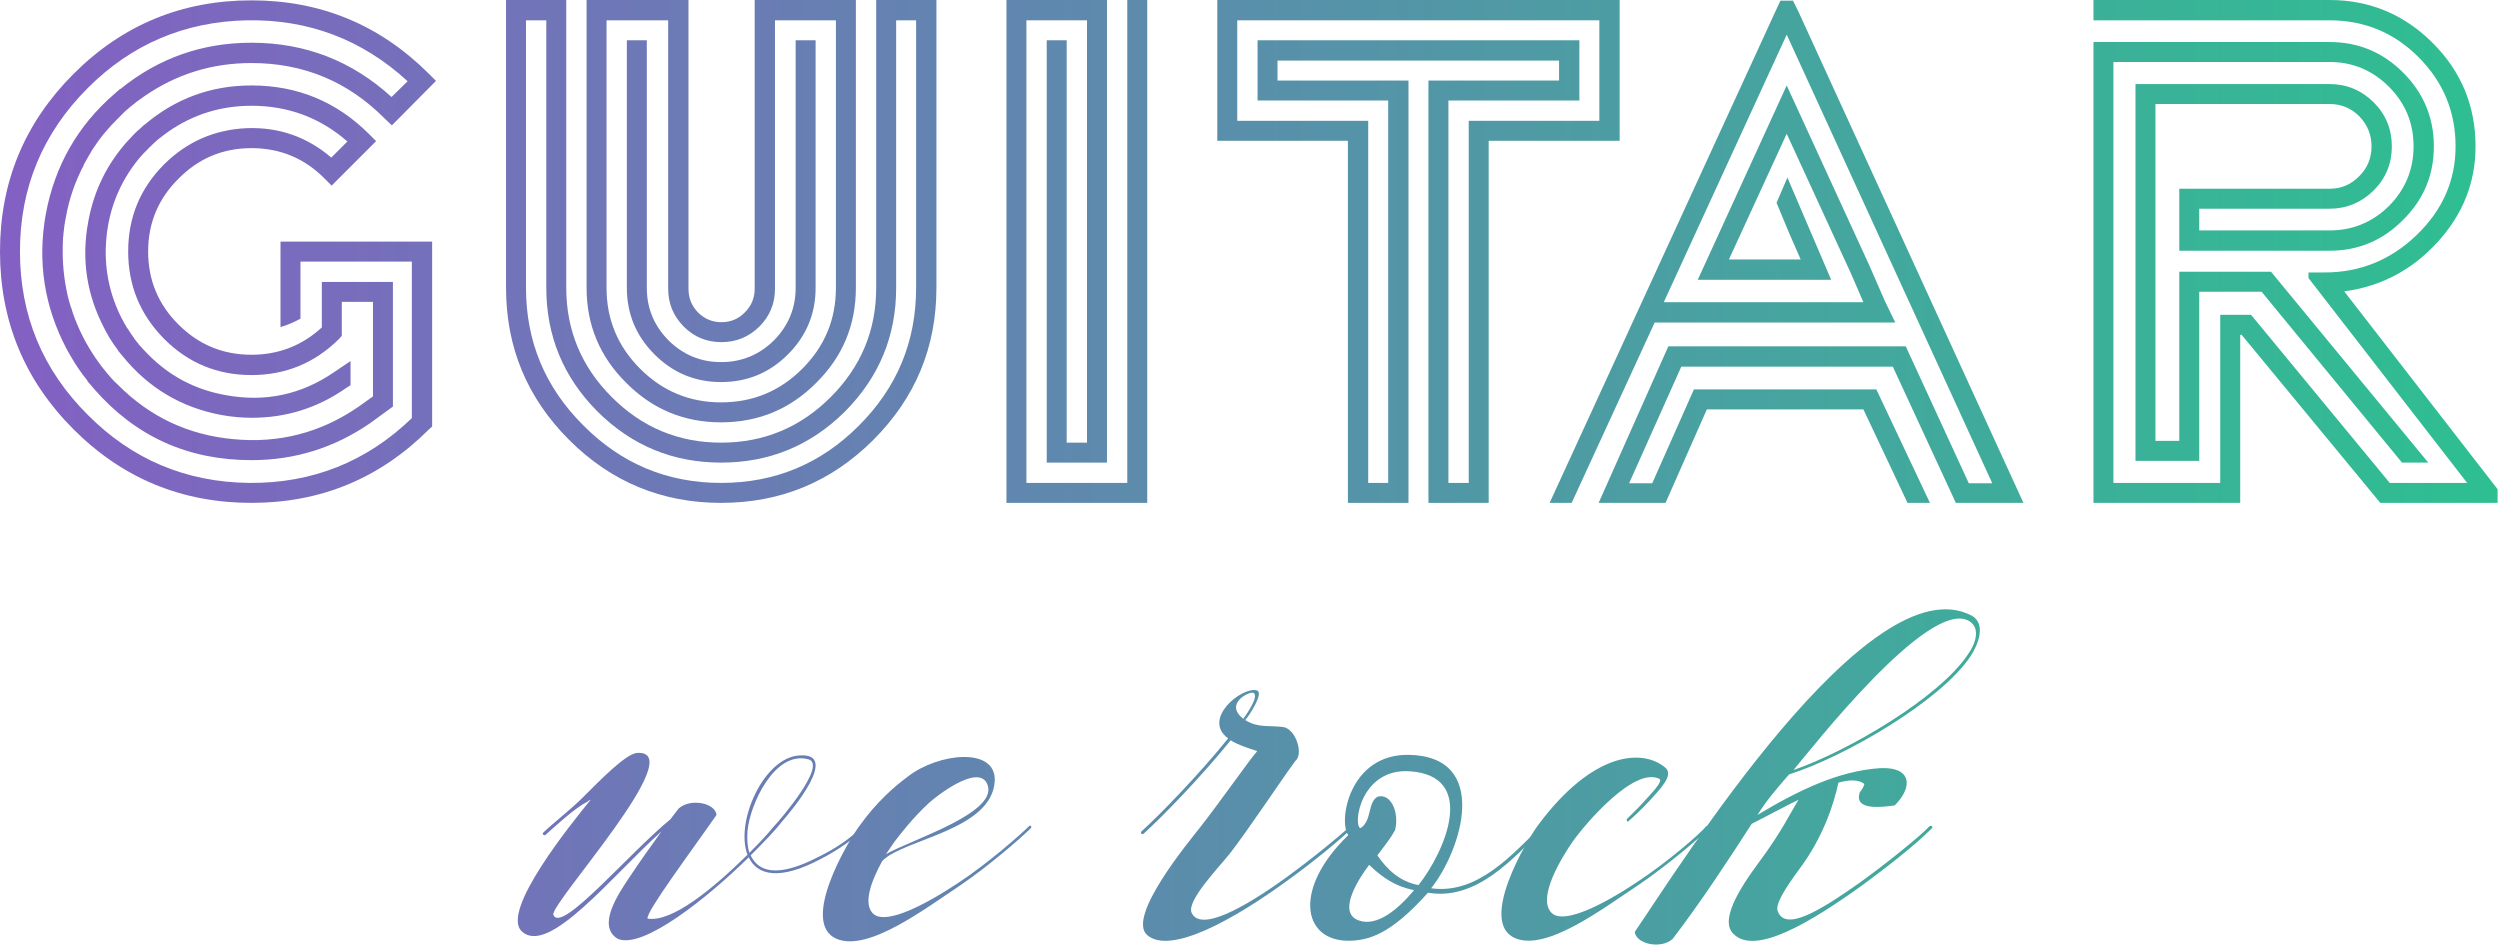 <svg width="401" height="152" viewBox="0 0 401 152" fill="none" xmlns="http://www.w3.org/2000/svg">
<path d="M103.873 147.348C103.467 146.435 111.278 135.987 114.93 130.713C114.727 128.785 110.771 127.974 108.843 129.698L107.525 131.423C100.83 136.9 89.976 149.884 88.759 146.739C88.15 145.015 110.974 120.163 102.149 120.772C100.323 120.975 96.367 125.032 93.526 127.872C91.599 129.8 88.962 131.828 87.136 133.553C87.035 133.654 87.035 133.756 87.136 133.857C87.136 133.959 87.339 133.959 87.44 133.959C89.165 132.437 92.208 129.597 94.237 128.582C94.439 128.38 94.541 128.38 94.744 128.278C91.701 132.031 80.238 146.131 83.687 149.377C87.948 153.434 98.091 140.552 106.105 133.35C104.482 135.582 102.554 138.32 100.728 141.059C99.207 143.392 95.657 148.565 99.106 150.594C103.163 152.318 113.611 143.899 120.103 137.509C121.422 140.349 124.972 141.363 131.768 137.712C134.203 136.494 137.246 134.364 138.767 132.843C138.869 132.741 138.869 132.538 138.767 132.538C138.666 132.437 138.463 132.437 138.361 132.538C136.333 134.567 134 136.089 131.565 137.306C127.508 139.436 122.334 141.262 120.407 137.204C122.639 134.973 124.566 132.944 125.479 131.727C127.001 130.002 134.811 120.67 128.218 121.178C122.537 121.482 117.871 131.828 119.9 137.103C114.321 142.581 107.829 147.957 103.873 147.348ZM120.204 136.799C119.9 135.886 119.799 134.669 119.9 133.248C120.306 128.988 124.262 120.366 129.638 121.786C132.782 122.598 125.073 131.625 123.957 132.741C123.247 133.654 121.929 135.074 120.204 136.799Z" fill="url(#paint0_linear_1_3)"/>
<path d="M140.289 146.739C138.159 145.218 139.883 141.059 141.506 138.117L141.607 138.016C145.056 134.567 159.156 133.147 159.562 125.235C159.764 119.757 150.534 120.772 145.665 124.525C143.332 126.249 140.593 128.684 137.956 132.336C136.028 134.871 128.218 148.058 134.202 150.594C139.274 152.724 148.404 145.725 154.084 141.972C158.852 138.726 164.025 134.161 165.343 132.843C165.445 132.741 165.445 132.538 165.343 132.437C165.242 132.437 165.141 132.437 165.039 132.538C163.822 133.756 158.547 138.422 153.78 141.566C148.302 145.218 142.419 148.16 140.289 146.739ZM158.243 125.539C160.779 130.205 146.375 134.567 142.115 137.002L143.433 135.074C144.346 133.857 146.476 131.118 149.012 128.785C150.229 127.669 156.62 122.699 158.243 125.539Z" fill="url(#paint1_linear_1_3)"/>
<path d="M183.095 133.35C182.993 133.451 182.993 133.654 183.095 133.756C183.196 133.756 183.298 133.857 183.399 133.756C186.442 131.017 192.833 124.423 197.397 118.743C198.513 119.453 200.035 119.96 201.658 120.467C200.339 121.989 195.876 128.379 192.63 132.538C190.804 134.871 180.66 147.044 184.008 149.985C187.761 153.231 198.107 147.348 206.324 141.363C210.99 138.016 214.946 134.669 216.873 132.843C216.975 132.741 216.975 132.64 216.873 132.538C216.772 132.437 216.67 132.437 216.569 132.538C215.149 133.857 210.787 137.509 206.019 140.958C199.528 145.624 192.427 149.58 191.108 146.334C190.398 144.406 195.572 139.03 197.195 137.002C200.136 133.248 205.715 124.829 207.744 122.09C209.164 120.975 207.845 116.917 205.817 116.613C203.585 116.309 201.861 116.816 199.73 115.497C200.238 114.99 202.875 111.034 201.556 110.73C199.223 110.121 192.731 115.294 196.992 118.439C192.427 124.119 185.935 130.814 183.095 133.35ZM199.426 115.294C196.282 112.86 200.44 110.831 201.049 111.135C202.063 111.642 199.73 114.888 199.426 115.294Z" fill="url(#paint2_linear_1_3)"/>
<path d="M229.553 142.479C234.422 136.393 239.189 121.279 225.901 121.076C216.366 120.975 214.642 131.828 216.265 133.958C207.44 142.479 208.86 150.797 216.163 150.898C219.51 150.898 223.061 149.884 229.046 143.189C236.755 144.508 242.638 137.813 247.608 132.843C247.71 132.741 247.71 132.538 247.608 132.538C247.507 132.437 247.406 132.336 247.304 132.437C242.435 137.204 236.958 143.494 229.553 142.479ZM223.771 133.147C224.481 130.205 223.061 127.264 221.032 127.771C219.308 128.582 220.119 131.727 218.192 132.843C216.975 132.234 218.293 123.206 226.104 123.713C237.059 124.423 231.784 136.596 227.524 141.972C224.481 141.363 222.554 139.537 220.931 137.204C222.148 135.581 223.061 134.466 223.771 133.147ZM219.612 138.726C221.742 140.755 223.771 142.175 226.814 142.783C224.278 145.827 220.931 148.667 217.989 147.652C214.337 146.435 217.989 140.856 219.612 138.726Z" fill="url(#paint3_linear_1_3)"/>
<path d="M260.998 131.321C260.897 131.423 260.897 131.625 260.998 131.727C261.099 131.828 261.302 131.727 261.302 131.625C261.81 131.22 263.331 129.8 264.65 128.379C266.171 126.655 268.606 124.322 267.084 123.105C263.432 120.062 255.52 120.569 246.797 132.234C244.87 134.77 237.059 147.957 243.044 150.493C248.116 152.623 257.245 145.624 262.925 141.871C267.693 138.625 272.967 134.06 274.185 132.843C274.286 132.64 273.982 132.336 273.678 132.538C272.46 133.959 267.388 138.32 262.621 141.465C257.143 145.117 251.26 148.058 249.13 146.638C246.087 144.406 250.854 137.002 252.274 134.973C254.202 132.234 262.114 122.902 266.171 124.931C266.678 125.235 265.563 126.554 264.244 127.974C262.925 129.495 261.302 131.017 260.998 131.321Z" fill="url(#paint4_linear_1_3)"/>
<path d="M287.676 123.511C290.516 120.163 309.282 96.021 315.774 99.572C317.904 100.789 316.687 103.528 315.672 104.948C311.108 111.845 296.501 120.467 287.676 123.511ZM281.894 130.713C283.517 128.177 284.937 126.554 286.966 124.221C295.892 121.38 311.31 112.454 316.078 105.252C317.295 103.426 318.614 100.079 316.281 98.76C299.848 90.037 269.113 139.436 262.215 149.478C262.418 151.406 266.374 152.319 268.301 150.594C272.866 144.609 276.924 138.422 280.981 132.133C283.618 130.814 286.154 129.394 288.487 128.278C287.169 130.408 285.748 133.451 282.198 138.219C278.648 142.986 275.909 147.754 278.039 149.783C281.488 153.333 290.415 147.957 298.732 141.972C302.181 139.436 306.847 135.886 309.89 132.843C309.992 132.741 309.992 132.64 309.89 132.538C309.789 132.437 309.586 132.437 309.485 132.538C308.166 133.958 303.094 138.117 298.327 141.566C291.835 146.131 286.357 149.478 285.14 146.131C284.734 145.015 286.357 142.479 288.589 139.436C292.342 134.466 294.168 128.988 294.878 125.539C296.704 125.032 298.124 125.032 299.037 125.742C299.037 126.046 298.529 126.858 298.327 127.061C297.211 130.205 302.283 129.394 303.906 129.191C306.949 126.148 306.543 123.003 301.674 123.206C294.979 123.612 288.487 126.757 281.894 130.713Z" fill="url(#paint5_linear_1_3)"/>
<path d="M62.856 20.109L69.933 12.976L68.81 11.852C60.946 3.988 51.453 0.056 40.331 0.056C29.172 0.056 19.66 3.988 11.796 11.852C3.932 19.716 0 29.209 0 40.331C0 51.49 3.932 61.002 11.796 68.866C19.66 76.73 29.172 80.662 40.331 80.662C51.453 80.662 60.946 76.73 68.81 68.866L69.316 68.417V38.758H44.993V52.464C46.117 52.127 47.184 51.678 48.195 51.116V41.96H66.058V67.069C58.793 74.071 50.105 77.535 39.994 77.46C29.846 77.348 21.214 73.716 14.099 66.563C6.834 59.336 3.202 50.592 3.202 40.331C3.202 30.108 6.834 21.364 14.099 14.099C21.102 7.096 29.584 3.483 39.545 3.258C49.468 3.071 58.081 6.329 65.384 13.032L62.8 15.559C56.434 9.755 48.944 6.853 40.331 6.853C32.43 6.853 25.427 9.324 19.323 14.268C19.323 14.268 19.304 14.268 19.267 14.268C19.154 14.38 19.023 14.492 18.874 14.605C18.761 14.717 18.63 14.829 18.48 14.942C18.48 14.979 18.462 14.998 18.424 14.998C12.508 20.091 8.819 26.513 7.358 34.265C5.973 41.904 7.078 49.131 10.673 55.947C10.785 56.172 10.897 56.377 11.01 56.565C11.122 56.752 11.253 56.977 11.403 57.239C12.152 58.549 13.013 59.804 13.987 61.002C13.987 61.04 14.005 61.096 14.043 61.171C14.193 61.358 14.361 61.545 14.548 61.732C14.623 61.845 14.698 61.938 14.773 62.013C14.848 62.088 14.96 62.219 15.11 62.407C21.738 70.008 30.145 73.809 40.331 73.809C47.259 73.809 53.587 71.843 59.317 67.911L63.024 65.215V45.218H51.622V52.52C48.438 55.441 44.675 56.902 40.331 56.902C35.763 56.902 31.868 55.291 28.647 52.071C25.39 48.85 23.761 44.937 23.761 40.331C23.761 35.763 25.39 31.868 28.647 28.648C31.868 25.39 35.763 23.761 40.331 23.761C44.937 23.761 48.85 25.39 52.071 28.648L53.194 29.771L60.328 22.637L59.205 21.514C53.999 16.308 47.708 13.706 40.331 13.706C33.853 13.706 28.142 15.803 23.199 19.997C23.199 19.96 23.143 19.997 23.03 20.109C22.731 20.372 22.487 20.596 22.3 20.784C22.188 20.858 22.019 21.008 21.794 21.233C21.495 21.532 21.401 21.626 21.514 21.514C21.514 21.514 21.495 21.532 21.457 21.57C21.457 21.607 21.439 21.626 21.401 21.626C21.177 21.851 20.933 22.113 20.671 22.412C20.484 22.6 20.446 22.637 20.559 22.525C17.189 26.232 15.054 30.576 14.155 35.556C13.032 41.548 13.893 47.259 16.739 52.689L16.795 52.801C16.945 53.101 17.114 53.4 17.301 53.7C17.376 53.85 17.432 53.962 17.469 54.037C17.619 54.262 17.788 54.524 17.975 54.823C18.087 54.973 18.162 55.086 18.2 55.16C18.237 55.198 18.274 55.254 18.312 55.329C18.349 55.404 18.387 55.46 18.424 55.497C18.387 55.422 18.499 55.572 18.761 55.947C18.874 56.097 18.93 56.19 18.93 56.228C19.154 56.527 19.398 56.827 19.66 57.126C19.66 57.126 19.66 57.145 19.66 57.182C19.698 57.182 19.716 57.182 19.716 57.182C23.835 62.238 29.097 65.365 35.5 66.563C37.148 66.863 38.777 67.013 40.387 67.013C45.892 67.013 50.91 65.44 55.441 62.294L56.228 61.789V57.913L53.644 59.654C48.326 63.324 42.484 64.56 36.118 63.361C31.325 62.5 27.224 60.347 23.817 56.902C23.255 56.34 22.712 55.76 22.188 55.16C22.188 55.123 22.188 55.104 22.188 55.104C21.963 54.88 21.738 54.599 21.514 54.262C21.514 54.224 21.476 54.168 21.401 54.093C21.214 53.831 21.046 53.588 20.896 53.363C20.858 53.288 20.802 53.194 20.727 53.082C20.54 52.82 20.372 52.577 20.222 52.352C20.222 52.314 20.184 52.239 20.109 52.127C19.922 51.828 19.772 51.547 19.66 51.285C19.585 51.172 19.566 51.154 19.604 51.228C17.469 47.109 16.627 42.728 17.076 38.084C17.526 33.403 19.229 29.228 22.188 25.558C22.412 25.296 22.656 25.015 22.918 24.715C22.918 24.715 22.974 24.659 23.087 24.547C23.311 24.322 23.517 24.116 23.704 23.929C23.779 23.817 23.91 23.686 24.098 23.536C24.247 23.386 24.378 23.255 24.491 23.143C24.715 22.918 24.94 22.712 25.165 22.525C25.202 22.487 25.221 22.469 25.221 22.469C25.82 21.982 26.438 21.514 27.075 21.064C31.044 18.331 35.463 16.964 40.331 16.964C46.21 16.964 51.341 18.874 55.722 22.693L53.138 25.277C49.244 21.944 44.731 20.372 39.601 20.559C34.433 20.783 30.014 22.712 26.344 26.344C22.487 30.201 20.559 34.864 20.559 40.331C20.559 45.798 22.487 50.479 26.344 54.374C30.201 58.231 34.864 60.16 40.331 60.16C45.798 60.16 50.479 58.231 54.374 54.374L54.823 53.868V48.42H59.823V63.586L57.463 65.271C51.397 69.428 44.712 71.15 37.41 70.439C30.183 69.765 24.023 66.863 18.93 61.732C18.555 61.395 18.2 61.04 17.863 60.665C17.788 60.59 17.675 60.459 17.526 60.272C17.413 60.122 17.338 60.029 17.301 59.991C17.376 60.103 17.338 60.066 17.189 59.879C16.552 59.13 15.953 58.343 15.391 57.52C13.818 55.235 12.582 52.801 11.684 50.217C11.646 50.068 11.59 49.88 11.515 49.656C11.478 49.506 11.44 49.393 11.403 49.319C11.365 49.244 11.328 49.15 11.29 49.038C11.253 48.813 11.197 48.626 11.122 48.476C10.411 45.817 10.055 43.102 10.055 40.331C10.055 39.62 10.073 38.889 10.111 38.14V38.084C10.148 37.972 10.167 37.803 10.167 37.579C10.204 37.354 10.223 37.204 10.223 37.129V37.073C10.298 36.324 10.411 35.594 10.56 34.883C11.085 31.924 12.039 29.134 13.425 26.513C13.425 26.438 13.444 26.382 13.481 26.344C13.631 26.045 13.818 25.708 14.043 25.333C14.118 25.221 14.193 25.09 14.268 24.94C14.417 24.715 14.567 24.453 14.717 24.154C15.915 22.281 17.32 20.559 18.93 18.986C19.229 18.686 19.548 18.368 19.885 18.031C20.184 17.732 20.446 17.507 20.671 17.357C20.671 17.32 20.727 17.263 20.84 17.189C21.589 16.552 22.356 15.971 23.143 15.447C28.273 11.89 34.002 10.111 40.331 10.111C48.682 10.111 55.797 13.069 61.676 18.986L62.856 20.109Z" fill="url(#paint6_linear_1_3)"/>
<path d="M143.743 3.258H146.944V46.173C146.944 54.786 143.893 62.144 137.789 68.248C131.685 74.39 124.307 77.46 115.657 77.46C107.044 77.46 99.686 74.39 93.582 68.248C87.44 62.144 84.37 54.786 84.37 46.173V3.258H87.627V46.173C87.627 53.887 90.361 60.497 95.829 66.001C101.333 71.469 107.943 74.203 115.657 74.203C123.409 74.203 130.037 71.469 135.542 66.001C141.009 60.497 143.743 53.887 143.743 46.173L143.743 3.258ZM140.541 46.173C140.541 52.988 138.107 58.83 133.239 63.698C128.37 68.567 122.51 71.001 115.657 71.001C108.842 71.001 103 68.567 98.132 63.698C93.263 58.83 90.829 52.988 90.829 46.173V0H81.168V46.173C81.168 55.685 84.538 63.811 91.279 70.551C98.019 77.292 106.145 80.662 115.657 80.662C125.206 80.662 133.351 77.292 140.092 70.551C146.832 63.811 150.202 55.685 150.202 46.173V0H140.541L140.541 46.173ZM97.289 3.258H107.175V46.341C107.175 48.701 108.018 50.723 109.703 52.408C111.351 54.056 113.354 54.88 115.713 54.88C118.072 54.88 120.095 54.056 121.78 52.408C123.465 50.723 124.307 48.701 124.307 46.341V3.258H134.081V46.173C134.081 51.228 132.284 55.554 128.689 59.148C125.094 62.743 120.75 64.541 115.657 64.541C110.602 64.541 106.276 62.743 102.681 59.148C99.086 55.554 97.289 51.228 97.289 46.173L97.289 3.258ZM115.657 67.743C121.649 67.743 126.741 65.627 130.936 61.395C135.167 57.201 137.283 52.127 137.283 46.173V1.52588e-05H121.049V46.342C121.049 47.802 120.525 49.056 119.477 50.105C118.466 51.154 117.211 51.678 115.713 51.678C114.253 51.678 112.998 51.154 111.95 50.105C110.939 49.056 110.433 47.802 110.433 46.342V1.52588e-05H94.087V46.173C94.087 52.127 96.203 57.201 100.435 61.395C104.629 65.627 109.703 67.743 115.657 67.743ZM115.657 61.283C119.851 61.283 123.427 59.804 126.386 56.846C129.344 53.887 130.823 50.33 130.823 46.173V6.46H127.622V46.173C127.622 49.431 126.461 52.239 124.139 54.599C121.78 56.92 118.952 58.081 115.657 58.081C112.399 58.081 109.59 56.92 107.231 54.599C104.91 52.239 103.749 49.431 103.749 46.173V6.46H100.547V46.173C100.547 50.33 102.026 53.887 104.984 56.846C107.943 59.804 111.5 61.283 115.657 61.283Z" fill="url(#paint7_linear_1_3)"/>
<path d="M180.816 0V77.46H164.639V3.258H174.356V71.001H171.098V6.46H167.896V74.203H177.558V1.52588e-05H161.437V80.662H184.018V1.52588e-05L180.816 0Z" fill="url(#paint8_linear_1_3)"/>
<path d="M195.252 0V22.581H216.204V80.662H225.922V12.919H204.913V9.718H250.075V12.919H229.123V80.662H238.785V22.581H259.793V0H195.252ZM198.454 3.258H256.535V19.379H235.583V77.46H232.325V16.121H253.333V6.46H201.712V16.121H222.664V77.46H219.462V19.379H198.454L198.454 3.258Z" fill="url(#paint9_linear_1_3)"/>
<path d="M285.576 0.112L284.845 1.685L248.559 80.662H252.097L265.41 51.734H304L302.315 48.251L299.843 42.578L286.587 13.706L272.319 44.881H293.72L286.699 28.479L284.958 32.523L287.036 37.523L288.834 41.623H277.318L286.587 21.457L296.922 43.926L298.888 48.476H266.871L286.587 5.561L319.559 77.517H315.796L305.685 55.554H267.601L256.423 80.662H267.151L273.78 65.664H298.888L305.966 80.662H309.561L300.967 62.463H271.701L265.017 77.517H261.31L269.679 58.812H303.607L313.717 80.662H324.559L288.384 1.685L287.598 0.112H285.576Z" fill="url(#paint10_linear_1_3)"/>
<path d="M397.076 23.48C397.076 17.001 394.792 11.478 390.223 6.909C385.617 2.303 380.093 0 373.652 0H335.793V3.258H373.652C379.232 3.258 383.988 5.224 387.92 9.156C391.889 13.125 393.874 17.9 393.874 23.48C393.874 28.947 391.796 33.684 387.639 37.691C383.482 41.698 378.558 43.701 372.866 43.701H370.282V44.6L395.728 77.46H383.314L361.07 50.498H356.127V77.46H338.995V9.942H373.652C377.36 9.942 380.543 11.272 383.202 13.931C385.823 16.552 387.134 19.735 387.134 23.48C387.134 27.187 385.823 30.37 383.202 33.029C380.543 35.65 377.36 36.961 373.652 36.961H352.757V33.478H373.652C376.386 33.478 378.745 32.505 380.73 30.557C382.677 28.61 383.651 26.251 383.651 23.48C383.651 20.709 382.677 18.349 380.73 16.402C378.745 14.455 376.386 13.481 373.652 13.481H342.533V73.922H352.757V46.791H362.755L385.28 74.203H389.493L364.272 43.589H349.555V70.72H345.735V16.683H373.652C375.525 16.683 377.116 17.338 378.427 18.649C379.738 19.997 380.393 21.607 380.393 23.48C380.393 25.352 379.738 26.944 378.427 28.254C377.116 29.602 375.525 30.276 373.652 30.276H349.555V40.219H373.652C378.258 40.219 382.19 38.571 385.448 35.276C388.744 32.018 390.391 28.086 390.391 23.48C390.391 18.874 388.744 14.923 385.448 11.627C382.19 8.37 378.258 6.741 373.652 6.741H335.793V80.662H359.329V53.7H359.553L381.797 80.662H400.615V78.472L376.012 46.735C381.891 45.948 386.871 43.327 390.953 38.871C395.035 34.414 397.076 29.284 397.076 23.48Z" fill="url(#paint11_linear_1_3)"/>
<defs>
<linearGradient id="paint0_linear_1_3" x1="1.14296e-05" y1="75.754" x2="400.615" y2="75.754" gradientUnits="userSpaceOnUse">
<stop stop-color="#8360C3"/>
<stop offset="1" stop-color="#2EBF91"/>
</linearGradient>
<linearGradient id="paint1_linear_1_3" x1="-2.39994e-05" y1="75.754" x2="400.615" y2="75.754" gradientUnits="userSpaceOnUse">
<stop stop-color="#8360C3"/>
<stop offset="1" stop-color="#2EBF91"/>
</linearGradient>
<linearGradient id="paint2_linear_1_3" x1="-0" y1="75.754" x2="400.615" y2="75.754" gradientUnits="userSpaceOnUse">
<stop stop-color="#8360C3"/>
<stop offset="1" stop-color="#2EBF91"/>
</linearGradient>
<linearGradient id="paint3_linear_1_3" x1="-1.60722e-05" y1="75.754" x2="400.615" y2="75.754" gradientUnits="userSpaceOnUse">
<stop stop-color="#8360C3"/>
<stop offset="1" stop-color="#2EBF91"/>
</linearGradient>
<linearGradient id="paint4_linear_1_3" x1="5.54351e-05" y1="75.754" x2="400.615" y2="75.754" gradientUnits="userSpaceOnUse">
<stop stop-color="#8360C3"/>
<stop offset="1" stop-color="#2EBF91"/>
</linearGradient>
<linearGradient id="paint5_linear_1_3" x1="-4.01392e-05" y1="75.754" x2="400.615" y2="75.754" gradientUnits="userSpaceOnUse">
<stop stop-color="#8360C3"/>
<stop offset="1" stop-color="#2EBF91"/>
</linearGradient>
<linearGradient id="paint6_linear_1_3" x1="0" y1="75.754" x2="400.615" y2="75.754" gradientUnits="userSpaceOnUse">
<stop stop-color="#8360C3"/>
<stop offset="1" stop-color="#2EBF91"/>
</linearGradient>
<linearGradient id="paint7_linear_1_3" x1="3.68089e-06" y1="75.754" x2="400.615" y2="75.754" gradientUnits="userSpaceOnUse">
<stop stop-color="#8360C3"/>
<stop offset="1" stop-color="#2EBF91"/>
</linearGradient>
<linearGradient id="paint8_linear_1_3" x1="2.87774e-05" y1="75.754" x2="400.615" y2="75.754" gradientUnits="userSpaceOnUse">
<stop stop-color="#8360C3"/>
<stop offset="1" stop-color="#2EBF91"/>
</linearGradient>
<linearGradient id="paint9_linear_1_3" x1="3.01341e-05" y1="75.754" x2="400.615" y2="75.754" gradientUnits="userSpaceOnUse">
<stop stop-color="#8360C3"/>
<stop offset="1" stop-color="#2EBF91"/>
</linearGradient>
<linearGradient id="paint10_linear_1_3" x1="-7.93566e-05" y1="75.754" x2="400.615" y2="75.754" gradientUnits="userSpaceOnUse">
<stop stop-color="#8360C3"/>
<stop offset="1" stop-color="#2EBF91"/>
</linearGradient>
<linearGradient id="paint11_linear_1_3" x1="7.88624e-06" y1="75.754" x2="400.615" y2="75.754" gradientUnits="userSpaceOnUse">
<stop stop-color="#8360C3"/>
<stop offset="1" stop-color="#2EBF91"/>
</linearGradient>
</defs>
</svg>
